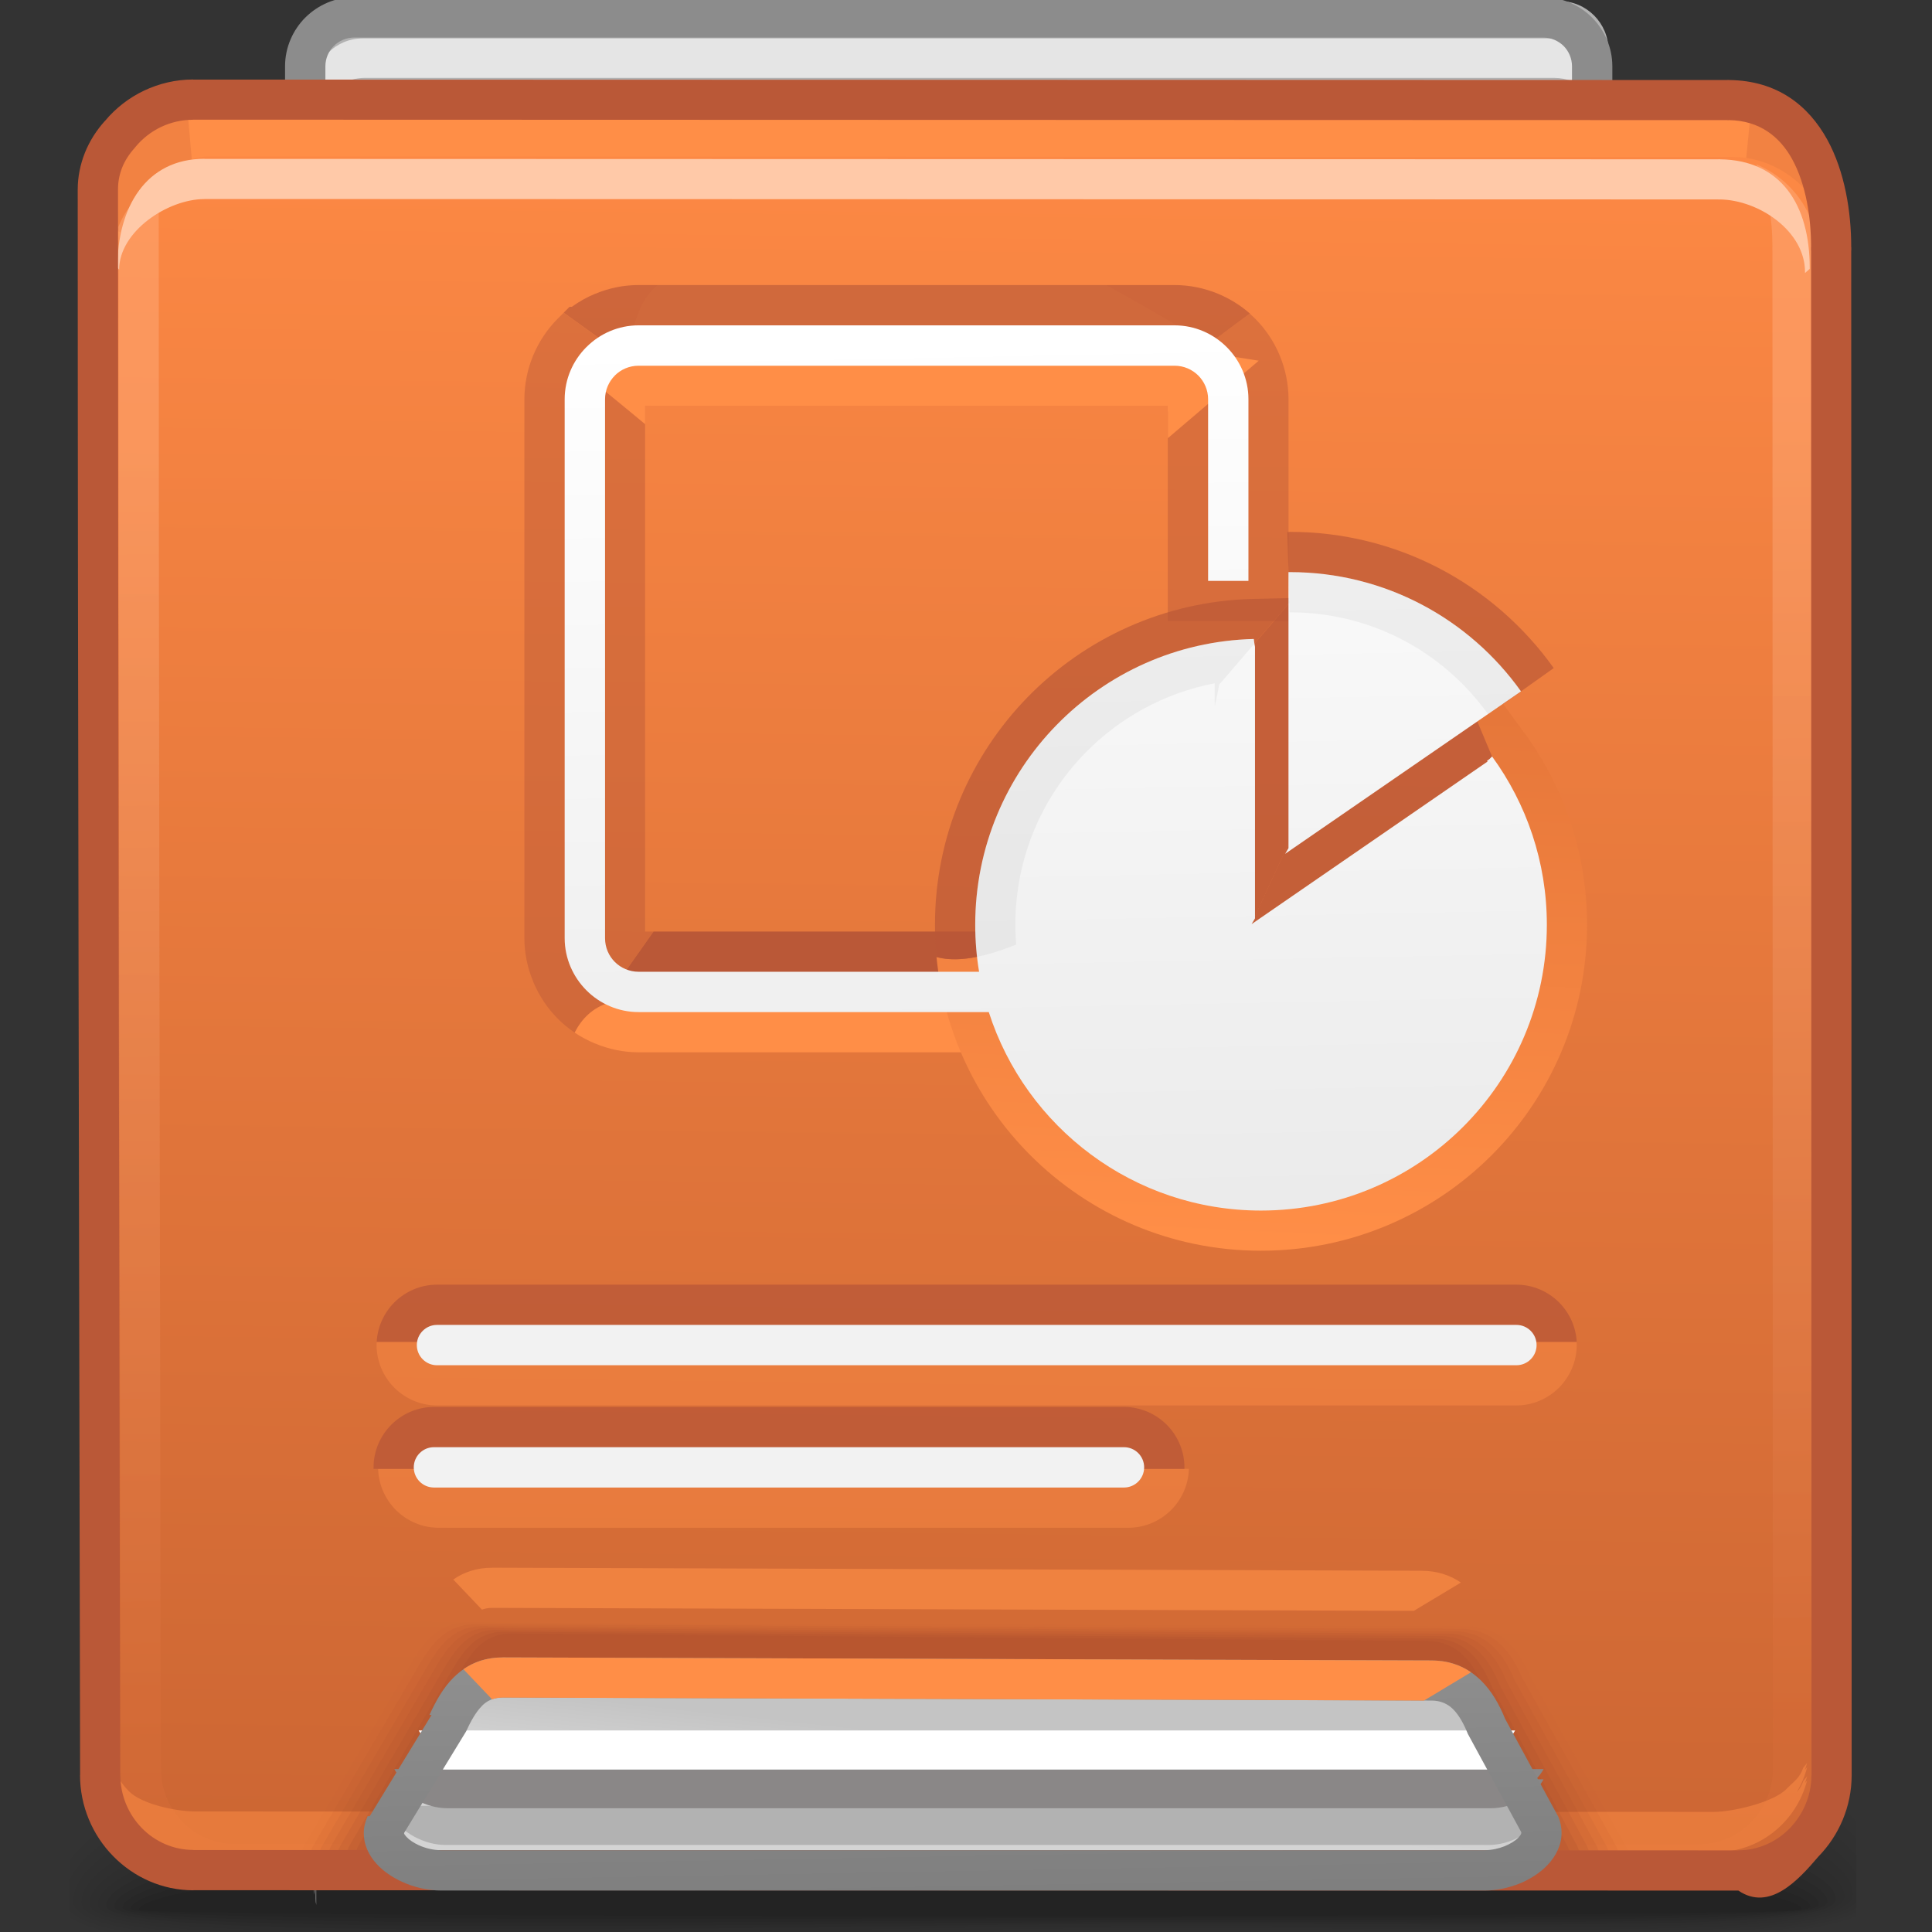 <?xml version="1.0" encoding="UTF-8"?>
<!DOCTYPE svg PUBLIC "-//W3C//DTD SVG 1.1//EN" "http://www.w3.org/Graphics/SVG/1.1/DTD/svg11.dtd">
<!-- Creator: CorelDRAW -->
<svg xmlns="http://www.w3.org/2000/svg" xml:space="preserve" width="48px" height="48px" style="shape-rendering:geometricPrecision; text-rendering:geometricPrecision; image-rendering:optimizeQuality; fill-rule:evenodd; clip-rule:evenodd"
viewBox="0 0 48 48"
 xmlns:xlink="http://www.w3.org/1999/xlink">
 <rect x="0" y="0" width="48" height="48" fill="#333333" stroke="none"/>
 <defs>
  <style type="text/css">
   <![CDATA[
    .fil14 {fill:none}
    .fil42 {fill:none;fill-rule:nonzero}
    .fil35 {fill:#B2B2B2}
    .fil16 {fill:#E5E5E5}
    .fil37 {fill:white}
    .fil19 {fill:#FF8E47}
    .fil36 {fill:#8A8787}
    .fil18 {fill:#8C8C8C}
    .fil38 {fill:#BA5837;fill-rule:nonzero}
    .fil40 {fill:#FF8E47;fill-rule:nonzero}
    .fil24 {fill:#FFC9A8;fill-rule:nonzero}
    .fil17 {fill:#8C8C8C;fill-rule:nonzero}
    .fil45 {fill:#F2F2F2;fill-rule:nonzero}
    .fil0 {fill:black;fill-opacity:0}
    .fil26 {fill:#A84D2F;fill-opacity:0}
    .fil1 {fill:black;fill-opacity:0.004}
    .fil2 {fill:black;fill-opacity:0.008}
    .fil3 {fill:black;fill-opacity:0.016}
    .fil4 {fill:black;fill-opacity:0.02}
    .fil5 {fill:black;fill-opacity:0.024}
    .fil6 {fill:black;fill-opacity:0.027}
    .fil27 {fill:#A84D2F;fill-opacity:0.031}
    .fil7 {fill:black;fill-opacity:0.031}
    .fil8 {fill:black;fill-opacity:0.035}
    .fil9 {fill:black;fill-opacity:0.043}
    .fil10 {fill:black;fill-opacity:0.047}
    .fil11 {fill:black;fill-opacity:0.051}
    .fil12 {fill:black;fill-opacity:0.055}
    .fil13 {fill:black;fill-opacity:0.059}
    .fil28 {fill:#A84D2F;fill-opacity:0.063}
    .fil29 {fill:#A84D2F;fill-opacity:0.094}
    .fil49 {fill:#9C9C9C;fill-opacity:0.122}
    .fil30 {fill:#A84D2F;fill-opacity:0.125}
    .fil31 {fill:#A84D2F;fill-opacity:0.157}
    .fil32 {fill:#A84D2F;fill-opacity:0.188}
    .fil33 {fill:#A84D2F;fill-opacity:0.22}
    .fil20 {fill:#D66C38;fill-opacity:0.322}
    .fil46 {fill:#BA5837;fill-rule:nonzero;fill-opacity:0.439}
    .fil43 {fill:#FF8E47;fill-rule:nonzero;fill-opacity:0.439}
    .fil25 {fill:#FF8E47;fill-rule:nonzero;fill-opacity:0.502}
    .fil41 {fill:#FF8E47;fill-rule:nonzero;fill-opacity:0.639}
    .fil22 {fill:#BA5837;fill-rule:nonzero;fill-opacity:0.678}
    .fil44 {fill:#BA5837;fill-rule:nonzero;fill-opacity:0.78}
    .fil21 {fill:url(#id0)}
    .fil15 {fill:url(#id1)}
    .fil48 {fill:url(#id2)}
    .fil34 {fill:url(#id3)}
    .fil39 {fill:url(#id4);fill-rule:nonzero}
    .fil47 {fill:url(#id5);fill-rule:nonzero}
    .fil23 {fill:url(#id6);fill-rule:nonzero;fill-opacity:0.502}
   ]]>
  </style>
  <linearGradient id="id0" gradientUnits="userSpaceOnUse" x1="24.481" y1="4.064" x2="23.976" y2="46.146">
   <stop offset="0" style="stop-color:#FC8844"/>
   <stop offset="1" style="stop-color:#CC6633"/>
  </linearGradient>
  <linearGradient id="id1" gradientUnits="userSpaceOnUse" x1="23.529" y1="45.423" x2="24.419" y2="0.651">
   <stop offset="0" style="stop-color:#999999"/>
   <stop offset="1" style="stop-color:#B2B2B2"/>
  </linearGradient>
  <linearGradient id="id2" gradientUnits="userSpaceOnUse" x1="26.439" y1="29.858" x2="26.021" y2="8.298">
   <stop offset="0" style="stop-color:#EBEBEB"/>
   <stop offset="1" style="stop-color:white"/>
  </linearGradient>
  <linearGradient id="id3" gradientUnits="userSpaceOnUse" x1="23.986" y1="43.197" x2="23.825" y2="44.709">
   <stop offset="0" style="stop-color:#C4C4C4"/>
   <stop offset="1" style="stop-color:#D4D4D4"/>
  </linearGradient>
  <linearGradient id="id4" gradientUnits="userSpaceOnUse" x1="23.968" y1="47.04" x2="23.864" y2="41.106">
   <stop offset="0" style="stop-color:#7F7F7F"/>
   <stop offset="1" style="stop-color:#8F8F8F"/>
  </linearGradient>
  <linearGradient id="id5" gradientUnits="userSpaceOnUse" x1="31.039" y1="30.854" x2="31.658" y2="17.505">
   <stop offset="0" style="stop-color:#FF8E47"/>
   <stop offset="1" style="stop-color:#E6773A"/>
  </linearGradient>
  <linearGradient id="id6" gradientUnits="userSpaceOnUse" x1="17.322" y1="10.604" x2="17.82" y2="42.98">
   <stop offset="0" style="stop-color:#FFAA78"/>
   <stop offset="1" style="stop-color:#D66C38"/>
  </linearGradient>
 </defs>
 <g id="Слой_x0020_1">
  <g id="_61799056">
   <path id="_57433144" class="fil0" d="M23.058 41.016c14.764,-0.64 20.741,0.859 23.065,2.805l0 4.07c-0.131,0.039 -0.27,0.076 -0.419,0.109l-43.976 0 0 -3.154c1.761,-1.624 6.826,-3.201 21.331,-3.83z"/>
   <g>
    <path id="_46323832" class="fil1" d="M23.108 41.375c14.819,-0.62 20.799,0.973 23.014,2.939l0 3.487c-0.237,0.077 -0.507,0.143 -0.808,0.2l-43.341 0 -0.247 -0.096 0 -2.585c1.583,-1.651 6.502,-3.322 21.381,-3.944z"/>
    <path id="_57770328" class="fil2" d="M23.157 41.732c14.839,-0.595 20.87,1.089 22.965,3.056l0 2.918c-0.34,0.122 -0.767,0.22 -1.267,0.294l-42.539 0c-0.231,-0.067 -0.428,-0.141 -0.589,-0.222l0 -2c1.389,-1.665 6.193,-3.436 21.43,-4.046z"/>
    <path id="_56174360" class="fil3" d="M23.205 42.091c14.828,-0.568 20.966,1.202 22.917,3.154l0 2.367c-0.435,0.175 -1.046,0.301 -1.811,0.389l-41.614 0c-0.428,-0.1 -0.754,-0.219 -0.971,-0.358l0 -1.411c1.143,-1.663 5.871,-3.543 21.478,-4.14z"/>
    <path id="_56983776" class="fil4" d="M23.253 42.449c14.785,-0.534 21.106,1.315 22.869,3.232l0 1.832c-0.516,0.246 -1.383,0.398 -2.535,0.488l-40.439 0c-0.728,-0.133 -1.217,-0.308 -1.422,-0.53l0 -0.752c0.732,-1.644 5.383,-3.684 21.527,-4.269z"/>
    <path id="_60109680" class="fil5" d="M23.302 42.808c14.75,-0.5 21.339,1.435 22.82,3.3l0 1.294c-0.569,0.345 -1.845,0.517 -3.635,0.598l-11.343 0c-1.107,-0.006 -2.241,-0.007 -3.397,0l-24.039 0c-1.207,-0.165 -1.887,-0.41 -1.887,-0.758 0,-1.59 4.571,-3.861 21.482,-4.434z"/>
    <path id="_46254984" class="fil6" d="M23.35 43.166c14.835,-0.464 21.797,1.594 22.772,3.397l0 0.698c-0.606,0.615 -3.441,0.739 -7.47,0.739 -4.002,0 -9.177,-0.12 -14.512,0l-19.671 0c-1.551,-0.145 -2.444,-0.379 -2.444,-0.732 0,-1.476 5.324,-3.6 21.326,-4.102z"/>
    <path id="_59502992" class="fil7" d="M23.399 43.525c15.09,-0.43 22.59,1.813 22.632,3.522 0.044,1.404 -10.7,0.667 -22.036,0.9l-2.693 0.053 -15.63 0c-2.158,-0.118 -3.444,-0.338 -3.444,-0.706 0,-1.362 6.079,-3.34 21.17,-3.769z"/>
    <path id="_57794360" class="fil8" d="M23.447 43.883c14.18,-0.358 22.338,1.693 22.374,3.23 0.035,1.188 -10.638,0.583 -21.805,0.777 -2.531,0.044 -5.022,0.084 -7.363,0.11l-8.349 0c-3.581,-0.069 -5.87,-0.261 -5.87,-0.68 0,-1.248 6.833,-3.079 21.014,-3.437z"/>
    <path id="_63192384" class="fil9" d="M23.496 44.242c13.271,-0.287 22.085,1.571 22.114,2.936 0.03,0.973 -10.574,0.5 -21.576,0.654 -10.998,0.155 -21.396,0.248 -21.396,-0.487 0,-1.135 7.587,-2.818 20.858,-3.104z"/>
    <path id="_56499184" class="fil10" d="M23.544 44.6c12.359,-0.214 21.835,1.45 21.855,2.644 0.022,0.757 -10.514,0.416 -21.346,0.531 -10.832,0.116 -21.211,0.172 -21.211,-0.405 0,-1.019 8.34,-2.556 20.702,-2.771z"/>
    <path id="_110938040" class="fil11" d="M23.593 44.959c11.45,-0.143 21.582,1.33 21.596,2.352 0.014,0.541 -10.453,0.331 -21.117,0.409 -10.664,0.077 -21.026,0.097 -21.026,-0.322 0,-0.906 9.094,-2.295 20.547,-2.438z"/>
    <path id="_61935032" class="fil12" d="M23.642 45.315c10.539,-0.071 21.329,1.209 21.335,2.059 0.008,0.326 -10.39,0.248 -20.887,0.286 -10.495,0.039 -20.842,0.022 -20.842,-0.239 0,-0.791 9.85,-2.034 20.393,-2.106z"/>
   </g>
   <path id="_60137608" class="fil13" d="M23.687 45.677c9.632,0 21.079,1.088 21.079,1.766 0,0.221 -41.315,0.213 -41.315,0.007 0,-0.678 10.604,-1.773 20.236,-1.773z"/>
  </g>
  <path class="fil14" d="M1.732 8.8c0,-0.498 0.198,-0.958 0.524,-1.315 0.417,-0.508 1.051,-0.834 1.756,-0.834l39.692 0c1.253,0 2.35,0.996 2.332,2.241"/>
  <path class="fil15" d="M9.203 0.027l29.543 0c0.669,0 1.215,0.547 1.215,1.215l0 43.589c0,0.669 -0.548,1.217 -1.215,1.217l-29.543 0c-0.667,0 -1.215,-0.547 -1.215,-1.217l0 -43.589c0,-0.67 0.547,-1.215 1.215,-1.215z"/>
  <path class="fil16" d="M9.009 0.953l29.543 0c0.631,0 1.154,0.485 1.211,1.103 0.037,0.116 0.056,0.239 0.056,0.365l0 0.575 -0.001 -0.004c-0.078,-0.594 -0.589,-1.057 -1.205,-1.057l-29.543 0c-0.669,0 -1.215,0.547 -1.215,1.217l0 44.176c-0.006,-0.048 -0.009,-0.099 -0.009,-0.15l0 -44.591c-0.027,0.1 -0.041,0.204 -0.041,0.313l0 44.176c-0.006,-0.048 -0.009,-0.099 -0.009,-0.15l0 -44.757c0,-0.67 0.547,-1.215 1.215,-1.215z"/>
  <path class="fil17" d="M8.799 -0.069l29.543 0c0.47,0 0.9,0.195 1.211,0.504l0.001 0.001c0.309,0.311 0.504,0.741 0.504,1.211l0 43.589c0,0.471 -0.195,0.901 -0.506,1.212l0 -0.001c-0.311,0.312 -0.739,0.507 -1.211,0.507l-29.543 0c-0.471,0 -0.901,-0.195 -1.212,-0.506 -0.309,-0.309 -0.504,-0.742 -0.504,-1.212l0 -43.589c0,-0.47 0.195,-0.902 0.504,-1.212l0.001 0c0.311,-0.309 0.741,-0.504 1.211,-0.504zm29.543 1.002l-29.543 0c-0.197,0 -0.378,0.083 -0.506,0.209 -0.128,0.128 -0.209,0.308 -0.209,0.506l0 43.589c0,0.197 0.081,0.378 0.209,0.506 0.129,0.129 0.311,0.21 0.506,0.21l29.543 0c0.195,0 0.377,-0.08 0.504,-0.209l0 -0.001c0.129,-0.129 0.21,-0.311 0.21,-0.506l0 -43.589c0,-0.196 -0.081,-0.377 -0.208,-0.506l-0.001 -0.001c-0.129,-0.126 -0.309,-0.208 -0.506,-0.208z"/>
  <path class="fil18" d="M39.961 34.26l0 10.338c0,0.667 -0.548,1.215 -1.215,1.215l-29.543 0c-0.667,0 -1.215,-0.547 -1.215,-1.215l0 -10.338 31.974 0z"/>
  <path class="fil19" d="M44.844 12.924l0.064 0.389 -42.172 -0.009 0 -8.596c0,-0.519 0.206,-0.994 0.544,-1.365 0.433,-0.528 1.091,-0.866 1.825,-0.866l37.46 0.011c1.3,0 2.454,1.07 2.44,2.363l-0.094 8.074 -0.066 0z"/>
  <path class="fil20" d="M2.737 5.544l-0.001 -0.012 0 -0.559c0,-0.519 0.206,-0.994 0.544,-1.365 0.345,-0.418 0.829,-0.718 1.382,-0.823l0.195 2.216 0.347 0.069c-0.34,0.639 -2.122,1.022 -2.414,0.552 -0.292,-0.47 -0.034,-0.051 -0.053,-0.077z"/>
  <path class="fil20" d="M43.528 2.485l-0.204 2.041 -0.346 0.069c0.281,0.528 1.358,1.186 2.044,0.881l0.009 -0.816c0.011,-0.969 -0.634,-1.813 -1.504,-2.174z"/>
  <path class="fil21" d="M2.888 11.699l-0.005 -5.275c0,-0.519 0.204,-1.046 0.543,-1.417 0.433,-0.528 1.042,-1.119 1.774,-1.119l37.843 0.011c1.299,0 2.438,1.087 2.421,2.375 -0.025,1.788 0.109,3.547 0.11,5.29l-0.099 32.392c-0.002,1.289 -1.043,2.366 -2.314,2.366 -15.246,0 -11.957,-0.009 -37.958,-0.009 -1.271,0 -2.315,-1.064 -2.315,-2.366l-0.005 -32.087c0,-0.054 0.001,-0.107 0.005,-0.161z"/>
  <path class="fil22" d="M31.982 13.219l0.035 -0.001 0.031 -0.004c1.324,0 2.58,0.322 3.683,0.892 1.143,0.591 2.128,1.45 2.871,2.492l-1.625 1.155c-0.557,-0.782 -1.299,-1.428 -2.16,-1.873 -0.827,-0.426 -1.769,-0.667 -2.768,-0.667l0 -0.002 -0.005 0 -0.061 -1.991z"/>
  <path class="fil23" d="M45.034 6.224l0.011 37.731c-0.001,0.542 -0.155,1.054 -0.417,1.489 -0.425,0.531 -1.07,0.876 -1.789,0.876 -15.246,0 -11.731,-0.009 -37.731,-0.009 -0.542,0 -1.043,-0.195 -1.439,-0.517 -0.417,-0.5 -0.671,-1.146 -0.671,-1.848l0.002 0c-0.022,-12.426 -0.057,-25.883 -0.059,-38.309 0.093,-0.235 0.226,-0.451 0.39,-0.631 0.188,-0.229 0.407,-0.471 0.658,-0.67 -0.03,0.117 -0.046,0.241 -0.046,0.37 0,12.737 0.032,26.503 0.054,39.24l0.002 0c0,0.515 0.207,0.985 0.537,1.323 0.326,0.334 0.781,0.542 1.277,0.542l0 0.002 36.419 0.009 0 -0.002c0.495,0 0.946,-0.21 1.272,-0.543 0.333,-0.34 0.543,-0.814 0.543,-1.322l-0.011 -37.731 -0.002 0 0 -0.084 0.002 0c0,-0.687 -0.11,-1.45 -0.405,-2.059 0.63,0.26 1.141,0.776 1.374,1.407 0.02,0.221 0.028,0.439 0.028,0.652l0.002 0 0 0.084 -0.002 0z"/>
  <path class="fil14" d="M2.737 7.146c0,-0.519 0.204,-0.994 0.543,-1.365 0.433,-0.528 1.093,-0.866 1.825,-0.866l37.616 0.011c1.299,0 2.438,1.037 2.421,2.326"/>
  <path class="fil24" d="M2.917 6.651c0,-1.495 0.704,-2.706 2.163,-2.706l0 0.002 37.616 0.011 0 -0.002 0.032 0 0.006 0.002c1.518,0.018 2.228,1.135 2.228,2.695l0 0.027 -0.117 0.102 0 -0.027c0,-1.011 -1.142,-1.787 -2.117,-1.8l0 0.002 -0.032 0 0 -0.002 -37.616 -0.011 0 0.002c-0.913,0 -2.12,0.803 -2.12,1.755l-0.043 -0.051z"/>
  <path class="fil25" d="M44.897 43.909c-0.056,0.219 -0.142,0.425 -0.254,0.614 0.064,-0.072 0.118,-0.155 0.159,-0.275l0.094 -0.115 -0.047 0.161 0.047 -0.057c-0.26,1.013 -1.169,1.774 -2.239,1.774 -15.245,0 -11.731,-0.009 -37.731,-0.009 -1.071,0 -1.981,-0.757 -2.241,-1.774l0.032 0.006 -0.032 -0.11 0.074 0.015c-0.028,-0.078 -0.053,-0.158 -0.074,-0.24l0.032 0.006 -0.032 -0.11 0.093 0.019c0.089,0.262 0.235,0.496 0.422,0.687 0.319,0.324 1.172,0.504 1.65,0.504l37.73 0.011c0.478,0 1.485,-0.241 1.801,-0.566 0.187,-0.19 0.332,-0.272 0.42,-0.531l0.094 -0.115 -0.047 0.161 0.047 -0.057z"/>
  <g id="_60740320">
   <path id="_56091968" class="fil26" d="M11.48 40.263l25.127 0.081c0.872,0.002 1.305,0.585 1.585,1.217l2.435 4.294c0.129,0.228 0.064,0.454 -0.116,0.648 -12.232,-0.001 -10.932,-0.009 -33.079,-0.011 -0.171,-0.193 -0.233,-0.415 -0.102,-0.638l2.565 -4.376c0.358,-0.611 0.712,-1.219 1.584,-1.217z"/>
   <g>
    <path id="_60104184" class="fil27" d="M11.656 40.309c8.263,0.032 16.524,0.064 24.788,0.096 0.859,0.004 1.286,0.583 1.561,1.215 0.794,1.413 1.587,2.824 2.381,4.235 0.129,0.227 0.063,0.454 -0.113,0.648 -11.936,-0.001 -10.848,-0.009 -32.616,-0.011 -0.17,-0.193 -0.23,-0.415 -0.1,-0.638 0.847,-1.443 1.693,-2.888 2.538,-4.33 0.356,-0.608 0.702,-1.219 1.561,-1.217z"/>
    <path id="_111187360" class="fil28" d="M11.83 40.355c8.151,0.037 16.299,0.074 24.45,0.111 0.847,0.004 1.267,0.583 1.539,1.215 0.775,1.391 1.551,2.783 2.327,4.174 0.128,0.227 0.063,0.454 -0.112,0.648 -11.642,-0.001 -10.763,-0.009 -32.154,-0.011 -0.169,-0.193 -0.227,-0.416 -0.097,-0.638 0.836,-1.429 1.672,-2.856 2.509,-4.284 0.356,-0.607 0.692,-1.219 1.539,-1.217z"/>
    <path id="_47242384" class="fil29" d="M12.004 40.402c8.039,0.041 16.075,0.083 24.112,0.124 0.834,0.004 1.248,0.583 1.515,1.215 0.758,1.371 1.515,2.743 2.274,4.114 0.125,0.227 0.061,0.454 -0.111,0.648 -11.35,-0.001 -10.677,-0.009 -31.691,-0.011 -0.167,-0.193 -0.226,-0.416 -0.096,-0.638 0.828,-1.413 1.655,-2.825 2.482,-4.238 0.354,-0.605 0.681,-1.218 1.515,-1.215z"/>
    <path id="_59072928" class="fil30" d="M12.177 40.448c7.925,0.046 15.849,0.092 23.774,0.139 0.821,0.004 1.23,0.583 1.493,1.215 0.739,1.35 1.479,2.701 2.218,4.052 0.124,0.227 0.061,0.454 -0.109,0.648 -11.066,-0.001 -10.587,-0.009 -31.23,-0.011 -0.165,-0.193 -0.222,-0.417 -0.092,-0.638 0.817,-1.397 1.635,-2.794 2.453,-4.192 0.352,-0.604 0.671,-1.218 1.492,-1.215z"/>
    <path id="_61076344" class="fil31" d="M12.351 40.494c7.813,0.051 15.625,0.102 23.438,0.154 0.808,0.005 1.211,0.583 1.469,1.215 0.72,1.331 1.442,2.661 2.164,3.992 0.123,0.227 0.061,0.454 -0.106,0.648 -10.78,-0.001 -10.499,-0.009 -30.769,-0.011 -0.162,-0.194 -0.22,-0.417 -0.09,-0.638 0.809,-1.382 1.617,-2.764 2.425,-4.146 0.352,-0.601 0.661,-1.218 1.469,-1.215z"/>
    <path id="_111726464" class="fil32" d="M12.526 40.54c7.7,0.056 15.399,0.112 23.099,0.168 0.795,0.006 1.192,0.585 1.447,1.217 0.703,1.31 1.406,2.62 2.109,3.931 0.12,0.227 0.06,0.454 -0.104,0.648 -10.5,-0.001 -10.414,-0.009 -30.308,-0.011 -0.161,-0.194 -0.216,-0.417 -0.086,-0.638 0.798,-1.367 1.598,-2.733 2.396,-4.1 0.351,-0.6 0.651,-1.218 1.447,-1.215z"/>
   </g>
   <path id="_110172512" class="fil33" d="M12.699 40.587l22.761 0.182c0.783,0.006 1.173,0.583 1.423,1.215l2.055 3.87c0.12,0.227 0.061,0.454 -0.1,0.648 -10.222,-0.001 -10.329,-0.009 -29.848,-0.011 -0.158,-0.194 -0.213,-0.417 -0.084,-0.638l2.368 -4.052c0.351,-0.599 0.641,-1.218 1.424,-1.215z"/>
  </g>
  <path class="fil34" d="M12.487 41.575l23.08 0.076c0.75,0.002 1.123,0.547 1.364,1.14l1.324 2.405c0.313,0.568 -0.615,1.14 -1.364,1.14l-25.939 0c-0.749,0 -1.709,-0.583 -1.364,-1.14l1.535 -2.482c0.345,-0.556 0.614,-1.141 1.364,-1.139z"/>
  <path class="fil35" d="M9.745 44.865l28.554 0c-0.048,0.09 -0.113,0.175 -0.19,0.253l0.19 0c-0.226,0.417 -0.789,0.719 -1.303,0.719l-25.938 0c-0.511,0 -1.087,-0.305 -1.313,-0.719l0.194 0c-0.078,-0.078 -0.144,-0.163 -0.194,-0.253z"/>
  <path class="fil36" d="M9.796 43.953l28.554 0c-0.048,0.09 -0.113,0.175 -0.19,0.253l0.19 0c-0.226,0.417 -0.789,0.719 -1.303,0.719l-25.938 0c-0.511,0 -1.087,-0.305 -1.313,-0.719l0.194 0c-0.078,-0.078 -0.144,-0.163 -0.194,-0.253z"/>
  <path class="fil37" d="M10.402 42.992l27.241 0c-0.048,0.09 -0.113,0.175 -0.19,0.253l0.19 0c-0.226,0.417 -0.133,0.719 -0.646,0.719l-25.938 0c-0.51,0 -0.43,-0.305 -0.657,-0.719l0.194 0c-0.078,-0.078 -0.144,-0.163 -0.194,-0.253z"/>
  <path class="fil38" d="M45.993 6.224l0.011 37.883c-0.001,0.781 -0.319,1.499 -0.824,2.016 -0.511,0.601 -1.217,1.369 -1.988,0.85l0 -0.002 -38.388 -0.009 0 0.002c-0.774,0 -1.482,-0.326 -1.993,-0.849 -0.507,-0.517 -0.823,-1.233 -0.823,-2.017l0.002 0c-0.022,-12.737 -0.059,-26.654 -0.059,-39.391 0,-0.314 0.064,-0.624 0.177,-0.908l0 -0.001c0.117,-0.293 0.289,-0.562 0.498,-0.793l0.001 0.001c0.265,-0.318 0.598,-0.578 0.973,-0.755 0.372,-0.176 0.787,-0.276 1.22,-0.276l0 0.002 38.117 0.011 0 -0.002 0.035 0 0.006 0.002c1.201,0.014 1.975,0.634 2.444,1.488 0.431,0.788 0.592,1.785 0.591,2.665l0.002 0 0 0.084 -0.002 0zm-0.986 37.883l-0.011 -37.883 -0.002 0 0 -0.084 0.002 0c0,-0.736 -0.126,-1.558 -0.47,-2.185 -0.305,-0.556 -0.806,-0.96 -1.573,-0.971l0 0.002 -0.035 0 0 -0.002 -38.117 -0.011 0 0.002c-0.287,0 -0.557,0.065 -0.795,0.177 -0.249,0.117 -0.471,0.292 -0.645,0.504l-0.015 0.02c-0.133,0.146 -0.242,0.314 -0.312,0.49 -0.065,0.164 -0.102,0.346 -0.102,0.539 0,12.737 0.032,26.654 0.054,39.391l0.002 0c0,0.515 0.207,0.985 0.537,1.323 0.326,0.334 0.781,0.542 1.277,0.542l0 0.002 38.388 0.009 0 -0.002c0.495,0 0.946,-0.21 1.272,-0.543 0.333,-0.34 0.543,-0.814 0.543,-1.322z"/>
  <path class="fil39" d="M12.487 41.178l23.08 0.076c0.52,0.001 0.914,0.195 1.219,0.489 0.278,0.269 0.467,0.613 0.608,0.961l1.324 2.437c0.053,0.132 0.079,0.265 0.079,0.393 0,0.302 -0.136,0.579 -0.353,0.806 -0.182,0.19 -0.426,0.348 -0.687,0.455l-0.002 0c-0.27,0.109 -0.575,0.175 -0.863,0.175l-25.939 0c-0.325,0 -0.671,-0.081 -0.97,-0.22 -0.242,-0.111 -0.464,-0.263 -0.626,-0.442 -0.197,-0.217 -0.319,-0.477 -0.319,-0.762 0,-0.141 0.033,-0.283 0.096,-0.423l0.052 -0.001 1.535 -2.513 -0.051 -0.002c0.155,-0.337 0.338,-0.673 0.604,-0.935l0.001 0.001c0.301,-0.298 0.689,-0.495 1.213,-0.494zm23.08 1.072l-23.08 -0.076c-0.223,0 -0.387,0.081 -0.51,0.204l0 0.002c-0.159,0.158 -0.288,0.398 -0.4,0.643l-0.001 0 -1.533 2.51 -0.004 0.012c0,0.018 0.022,0.051 0.057,0.089 0.071,0.078 0.181,0.151 0.305,0.208 0.17,0.078 0.367,0.125 0.552,0.125l25.939 0c0.163,0 0.338,-0.038 0.49,-0.098l0 -0.001c0.143,-0.058 0.266,-0.133 0.345,-0.216 0.041,-0.044 0.07,-0.087 0.07,-0.118l-0.004 -0.018 -1.324 -2.437c-0.098,-0.242 -0.22,-0.471 -0.374,-0.621 -0.129,-0.125 -0.301,-0.208 -0.527,-0.208z"/>
  <path class="fil40" d="M12.487 41.178l23.08 0.076c0.393,0.001 0.715,0.112 0.98,0.293l-1.168 0.703 -22.892 -0.074c-0.097,0 -0.184,0.015 -0.261,0.044l-0.712 -0.748c0.261,-0.182 0.579,-0.294 0.973,-0.293z"/>
  <path class="fil41" d="M12.235 38.949l23.08 0.076c0.393,0.001 0.715,0.112 0.98,0.293l-1.168 0.703 -22.892 -0.074c-0.097,0 -0.184,0.015 -0.261,0.044l-0.712 -0.748c0.261,-0.182 0.579,-0.294 0.973,-0.293z"/>
  <path class="fil42" d="M32.013 14.215l0.035 -0.001c2.369,0 4.465,1.169 5.741,2.962"/>
  <path class="fil43" d="M10.895 37.956c-0.411,0 -0.785,-0.17 -1.054,-0.435l-0.012 -0.012c-0.256,-0.26 -0.424,-0.62 -0.435,-1.016l20.144 0c-0.011,0.396 -0.178,0.756 -0.435,1.016l-0.012 0.012c-0.268,0.265 -0.643,0.435 -1.054,0.435l-17.144 0z"/>
  <path class="fil44" d="M9.359 33.341c0.02,-0.381 0.184,-0.726 0.432,-0.977l0.012 -0.012c0.268,-0.265 0.643,-0.435 1.054,-0.435l26.818 0c0.411,0 0.785,0.17 1.054,0.435l0.012 0.012c0.249,0.253 0.413,0.598 0.432,0.977l-29.813 0z"/>
  <path class="fil43" d="M10.857 34.918c-0.411,0 -0.785,-0.17 -1.054,-0.435l-0.012 -0.012c-0.265,-0.268 -0.435,-0.643 -0.435,-1.054l0.002 -0.077 29.813 0 0.002 0.077c0,0.411 -0.17,0.785 -0.435,1.054l-0.012 0.012c-0.268,0.265 -0.643,0.435 -1.054,0.435l-26.818 0z"/>
  <path class="fil45" d="M10.857 33.919c-0.276,0 -0.501,-0.224 -0.501,-0.501 0,-0.276 0.224,-0.501 0.501,-0.501l26.818 0c0.276,0 0.501,0.224 0.501,0.501 0,0.276 -0.224,0.501 -0.501,0.501l-26.818 0z"/>
  <path class="fil44" d="M9.281 36.494l0 -0.038c0,-0.41 0.169,-0.784 0.435,-1.054l0.012 -0.012c0.268,-0.265 0.643,-0.435 1.054,-0.435l17.144 0c0.411,0 0.785,0.17 1.054,0.435l0.012 0.012c0.266,0.269 0.435,0.644 0.435,1.054l0 0.038 -20.144 0z"/>
  <path class="fil45" d="M10.781 36.957c-0.276,0 -0.501,-0.224 -0.501,-0.501 0,-0.276 0.224,-0.501 0.501,-0.501l17.144 0c0.276,0 0.501,0.224 0.501,0.501 0,0.276 -0.224,0.501 -0.501,0.501l-17.144 0z"/>
  <path class="fil46" d="M14.277 25.655c-0.15,-0.102 -0.291,-0.217 -0.416,-0.343l-0.001 -0.001c-0.256,-0.256 -0.468,-0.572 -0.613,-0.921l0.001 -0.001c-0.143,-0.34 -0.22,-0.706 -0.22,-1.08l0 -13.391c0,-0.379 0.078,-0.746 0.217,-1.082 0.145,-0.351 0.358,-0.665 0.614,-0.921l0.144 -0.144c0.669,0.477 1.435,1.039 1.435,1.039l14.243 0 1.369 -1.019 0.132 0.124c0.256,0.256 0.469,0.57 0.614,0.921 0.139,0.335 0.217,0.703 0.217,1.082l0 4.513 0 0.999 -0.999 0 -1.002 0 -0.999 0 0 -0.999 0 -4.348 -12.986 0 0 13.061 0.208 0 -0.873 1.237 8.712 0.227 0.087 -0.076 0.216 0c0.229,0 0.917,0.338 1.681,0.758l0 -0.145 0 -1.002 0 -0.999 -0.999 0 -0.775 0 0.926 0.476 -1.136 0.987 -2.272 -0.059c-2.443,0.031 -5.831,0.117 -6.667,0.364 -0.422,0.125 -0.69,0.412 -0.859,0.743z"/>
  <path class="fil40" d="M29.015 10.886l0 -0.803 -12.986 0 0 0.456c-0.535,-0.444 -1.356,-1.122 -1.574,-1.272 -0.53,-3.19 16.818,-0.305 16.818,-0.305l-2.257 1.924z"/>
  <path class="fil40" d="M16.332 7.083l11.152 0c1.298,0.698 2.955,1.728 2.955,1.728 0,0 -0.632,0.697 -1.424,1.419l0 -0.146 -12.817 0c-0.412,-0.269 -0.62,-0.588 -0.531,-0.969 0,0 -0.112,-1.394 0.666,-2.031z"/>
  <path class="fil40" d="M25.061 26.144l-9.197 0c-0.373,0 -0.741,-0.077 -1.081,-0.22l-0.001 0.001c-0.178,-0.074 -0.348,-0.164 -0.504,-0.27 0.169,-0.331 0.437,-0.618 0.859,-0.743 0.836,-0.247 4.225,-0.333 6.667,-0.364l2.272 0.059 0.087 -0.076 0.216 0c0.229,0 0.917,0.338 1.681,0.758l0 0.854 -0.999 0z"/>
  <polygon class="fil38" points="16.237,23.144 24.286,23.144 25.212,23.62 24.076,24.607 15.364,24.38 "/>
  <path class="fil22" d="M14.004 7.77l0.148 -0.148 0.056 0c0.177,-0.128 0.37,-0.237 0.573,-0.321l0.001 0.001c0.34,-0.143 0.707,-0.22 1.082,-0.22l13.317 0c0.379,0 0.746,0.078 1.082,0.217 0.293,0.122 0.56,0.289 0.789,0.49l-1.369 1.019 -14.243 0c0,0 -0.767,-0.562 -1.435,-1.039z"/>
  <path class="fil47" d="M37.874 18.208c0.498,0.685 0.894,1.448 1.159,2.259 0.256,0.789 0.397,1.633 0.397,2.507 0,2.237 -0.907,4.264 -2.372,5.728 -1.465,1.465 -3.493,2.372 -5.73,2.372 -2.237,0 -4.264,-0.907 -5.728,-2.372 -1.287,-1.287 -2.144,-3.009 -2.333,-4.926 0.38,0.105 0.892,0.069 1.566,-0.157 0.142,-0.047 0.279,-0.098 0.413,-0.151 0.119,1.487 0.774,2.825 1.768,3.82 1.103,1.103 2.63,1.788 4.313,1.788 1.683,0 3.211,-0.685 4.315,-1.788 1.103,-1.103 1.788,-2.63 1.788,-4.313 0,-0.661 -0.105,-1.298 -0.298,-1.891 -0.094,-0.291 -0.21,-0.57 -0.344,-0.839l-0.124 0.085 0.516 -1.267 -0.527 -1.254 0.544 -0.524 0.674 0.924zm-6.093 5.489l-0.12 0.083 -0.089 -0.083 0.209 0z"/>
  <path class="fil44" d="M31.781 23.697l-0.209 0 -0.248 -0.231 1.026 -0.161 -0.569 0.392zm-0.785 -0.537l-0.366 -0.341 -0.45 0 0 -5.275c0.081,-0.332 0.109,-0.53 0.109,-0.53l1.748 -2.034 0.102 0.768 0.008 0.06 0.017 0.097 0.015 0.168 0 4.528 -1.182 2.559z"/>
  <polygon class="fil44" points="36.666,20.33 32.35,23.304 31.324,23.465 30.996,23.159 32.178,20.6 32.178,21.003 36.004,18.367 36.341,18.111 36.346,18.108 36.379,18.076 36.656,17.809 37.182,19.063 "/>
  <path class="fil22" d="M23.268 23.777c-0.026,-0.263 -0.039,-0.531 -0.039,-0.802 0,-2.198 0.879,-4.194 2.301,-5.654 1.426,-1.461 3.404,-2.388 5.596,-2.441l0.895 -0.021 0.015 0.12 -1.748 2.034c0,0 -0.027,0.198 -0.109,0.53l0 -0.566c-1.25,0.239 -2.367,0.86 -3.221,1.735 -1.07,1.098 -1.732,2.603 -1.732,4.263 0,0.167 0.007,0.331 0.02,0.494 -0.135,0.053 -0.272,0.104 -0.413,0.151 -0.674,0.226 -1.186,0.262 -1.566,0.157z"/>
  <path class="fil48" d="M37.07 18.794c0.855,1.173 1.361,2.619 1.361,4.181 0,3.921 -3.18,7.101 -7.102,7.101 -3.164,0 -5.846,-2.07 -6.763,-4.931l-8.702 0c-0.502,0 -0.964,-0.208 -1.294,-0.54l-0.001 -0.001c-0.332,-0.332 -0.54,-0.795 -0.54,-1.294l0 -13.391c0,-0.504 0.207,-0.963 0.54,-1.296l0.001 0c0.33,-0.332 0.791,-0.54 1.294,-0.54l13.317 0c0.504,0 0.963,0.207 1.296,0.54 0.333,0.333 0.54,0.791 0.54,1.296l0 4.513 -1.002 0 0 -4.513c0,-0.229 -0.094,-0.439 -0.244,-0.589 -0.15,-0.15 -0.36,-0.244 -0.589,-0.244l-13.317 0c-0.229,0 -0.441,0.094 -0.589,0.243l0 0.001c-0.15,0.15 -0.244,0.36 -0.244,0.589l0 13.391c0,0.231 0.094,0.441 0.243,0.589l0.001 0.001c0.149,0.149 0.36,0.243 0.589,0.243l8.46 0c-0.063,-0.38 -0.096,-0.77 -0.096,-1.168 0,-3.862 3.083,-7.005 6.921,-7.1 0.006,0.066 0.018,0.132 0.03,0.196l0 6.746 -0.084 0.142 5.861 -4.038 -0.013 -0.018c0.043,-0.027 0.086,-0.065 0.128,-0.11zm0.719 -1.618l-5.861 4.038 0.084 -0.142 0 -6.857 0.035 -0.001c2.369,0 4.465,1.169 5.741,2.962z"/>
  <path class="fil49" d="M24.273 23.772c-0.03,-0.262 -0.045,-0.527 -0.045,-0.797 0,-3.862 3.083,-7.005 6.921,-7.1l0.015 0.118 -0.876 1.019c0,0 -0.027,0.198 -0.109,0.53l0 -0.566c-1.25,0.239 -2.367,0.86 -3.221,1.735 -1.07,1.098 -1.732,2.603 -1.732,4.263 0,0.167 0.007,0.331 0.02,0.494 -0.135,0.053 -0.272,0.104 -0.413,0.151 -0.201,0.067 -0.387,0.118 -0.561,0.152zm7.74 -8.914l0.008 0 0.015 0.12 -0.024 0.027 0 -0.148z"/>
  <path class="fil49" d="M36.968 17.741c-0.556,-0.777 -1.296,-1.419 -2.152,-1.861 -0.827,-0.426 -1.769,-0.667 -2.768,-0.667l0 -0.002 -0.005 0 -0.031 -0.996 0.035 -0.001c2.369,0 4.465,1.169 5.741,2.962l-0.821 0.566z"/>
 </g>
</svg>
